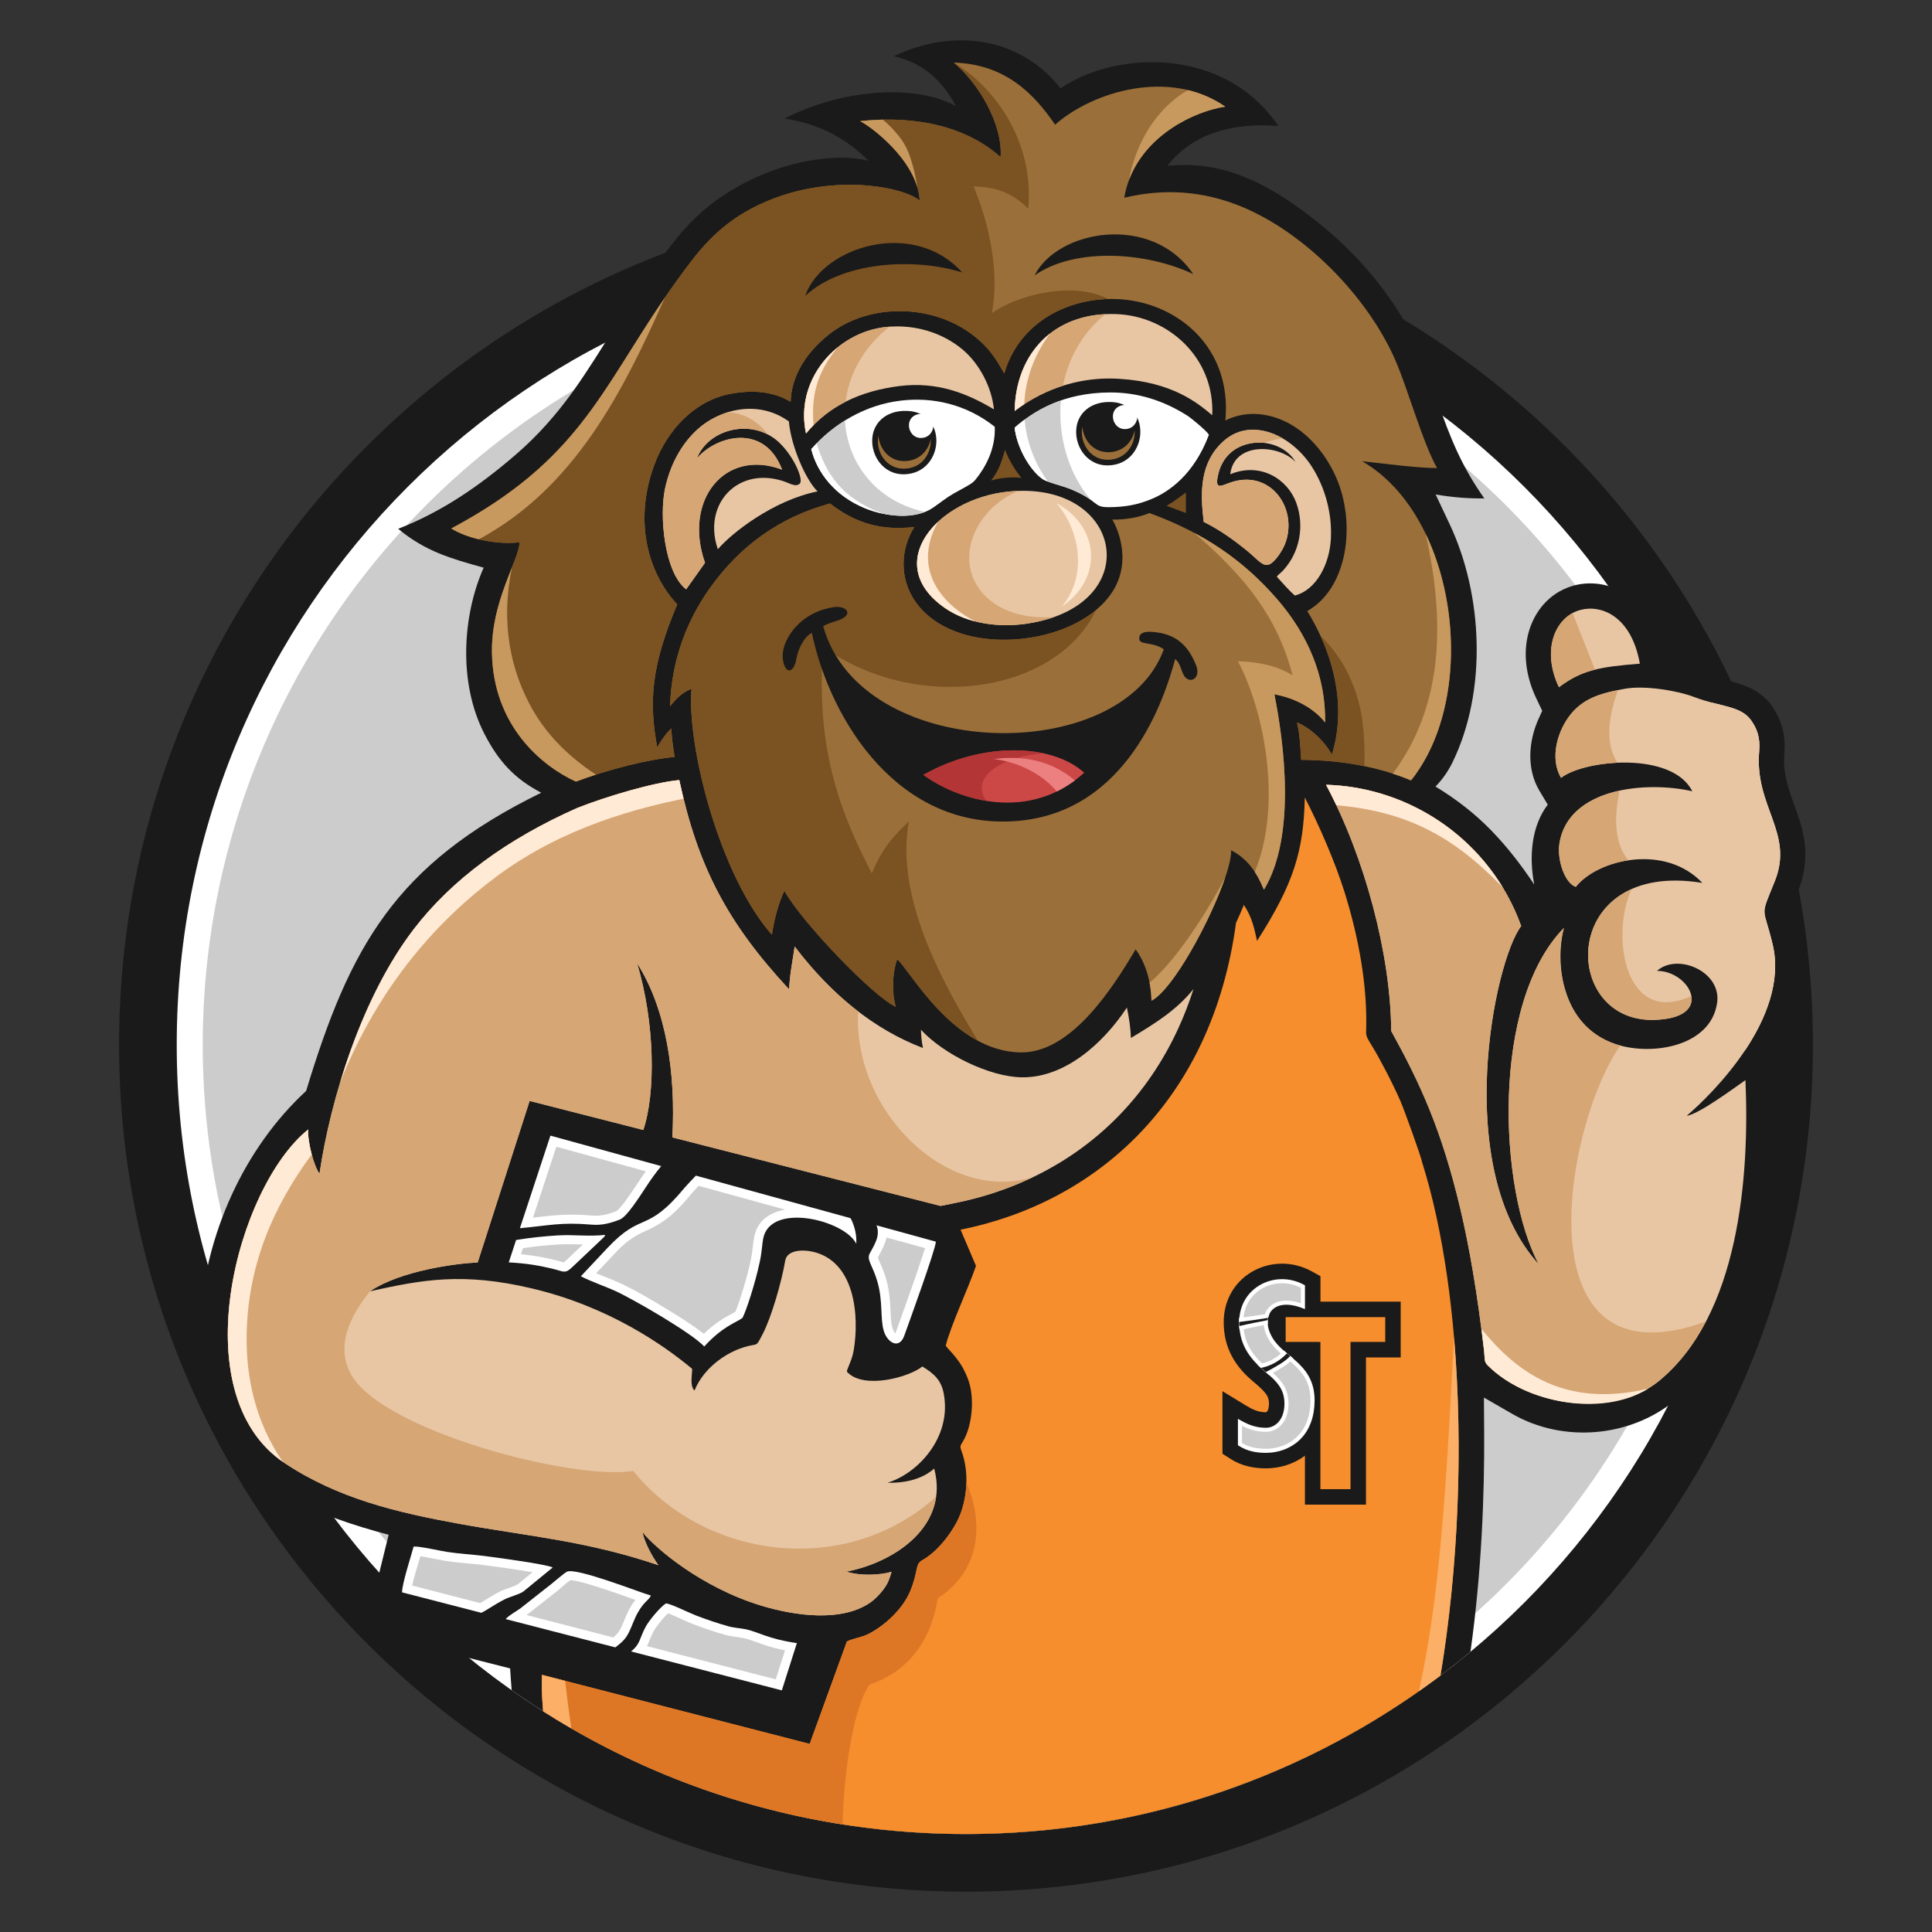 <?xml version="1.0" encoding="UTF-8" standalone="no"?>
<!-- Generator: Adobe Illustrator 15.0.0, SVG Export Plug-In . SVG Version: 6.00 Build 0)  -->

<svg
   version="1.1"
   id="Layer_1"
   x="0px"
   y="0px"
   width="800"
   height="800"
   viewBox="0 0 800 800"
   enable-background="new 0 0 1000 1000"
   xml:space="preserve"
   sodipodi:docname="st_glyph.svg"
   inkscape:version="1.1 (c68e22c387, 2021-05-23)"
   inkscape:export-filename="C:\Users\Joseph Rall\source\repos\StoneAwesomeWeb\sites\stonetrash\public\images\logo\glyph1024.png"
   inkscape:export-xdpi="122.88"
   inkscape:export-ydpi="122.88"
   xmlns:inkscape="http://www.inkscape.org/namespaces/inkscape"
   xmlns:sodipodi="http://sodipodi.sourceforge.net/DTD/sodipodi-0.dtd"
   xmlns="http://www.w3.org/2000/svg"
   xmlns:svg="http://www.w3.org/2000/svg"><rect x="0" y="0" width="800" height="800" fill="#333333" stroke="none"/><defs
   id="defs3614">
	
	

		
		
	</defs><sodipodi:namedview
   id="namedview3612"
   pagecolor="#505050"
   bordercolor="#eeeeee"
   borderopacity="1"
   inkscape:pageshadow="0"
   inkscape:pageopacity="0"
   inkscape:pagecheckerboard="0"
   showgrid="false"
   fit-margin-top="1"
   fit-margin-left="1"
   fit-margin-bottom="1"
   fit-margin-right="1"
   inkscape:zoom="0.824"
   inkscape:cx="171.1165"
   inkscape:cy="385.92233"
   inkscape:window-width="1920"
   inkscape:window-height="1010"
   inkscape:window-x="-6"
   inkscape:window-y="-6"
   inkscape:window-maximized="1"
   inkscape:current-layer="Layer_1"
   height="800px" />
<g
   id="g3605"
   transform="translate(-99.999,-68.184)">
			<g
   id="g3457">
				<path
   fill-rule="evenodd"
   clip-rule="evenodd"
   fill="#1a1a1a"
   d="m 499.997,150.106 c 193.688,0 350.694,157.009 350.694,350.69 0,193.681 -157.007,350.692 -350.694,350.692 -193.681,0 -350.69,-157.012 -350.69,-350.692 0,-193.68 157.009,-350.69 350.69,-350.69 z"
   id="path3451" />
				<path
   fill-rule="evenodd"
   clip-rule="evenodd"
   fill="#ffffff"
   d="m 499.997,173.978 c 180.5,0 326.825,146.32 326.825,326.819 0,180.502 -146.325,326.819 -326.825,326.819 -180.5,0 -326.819,-146.317 -326.819,-326.819 0,-180.5 146.32,-326.819 326.819,-326.819 z"
   id="path3453" />
				<circle
   fill-rule="evenodd"
   clip-rule="evenodd"
   fill="#cdcccc"
   cx="499.997"
   cy="500.796"
   r="316.058"
   id="circle3455" />
			</g>
			<path
   fill-rule="evenodd"
   clip-rule="evenodd"
   fill="#1a1a1a"
   d="m 226.757,519.921 c -25.375,23.401 -41.868,58.883 -44.098,96.143 -0.905,15.052 0.921,29.346 7.103,41.826 13.353,26.961 41.691,37.935 71.171,45.813 -2.146,8.72 -4.301,17.44 -6.465,26.164 2.984,5.668 7,11.617 9.979,17.297 15.593,3.96 31.187,7.915 46.78,11.874 0.177,2.986 0.388,5.989 0.635,9.005 53.204,37.524 118.087,59.574 188.139,59.574 79.439,0 152.246,-28.345 208.883,-75.468 4.59,-32.609 5.859,-65.031 5.669,-91.659 -0.033,-4.528 -0.065,-9.065 -0.098,-13.606 3.931,2.258 7.856,4.524 11.787,6.791 20.923,12.02 48.499,9.762 67.2,-5.485 36.401,-29.691 41.65,-89.53 39.746,-133.187 -0.118,-2.597 -0.224,-5.196 -0.334,-7.788 -0.016,-0.199 -0.024,-0.383 -0.036,-0.578 0.109,-0.175 0.203,-0.334 0.301,-0.509 8.866,-14.886 15.214,-31.787 11.072,-49.251 -0.7,-2.924 -1.489,-5.811 -2.315,-8.637 -0.224,-0.667 -0.443,-1.329 -0.672,-1.994 -0.073,-0.224 -0.15,-0.454 -0.22,-0.686 0.082,-0.216 0.188,-0.444 0.273,-0.666 0.269,-0.663 0.537,-1.331 0.813,-2 0.191,-0.48 0.398,-0.95 0.603,-1.422 0.626,-1.487 1.294,-2.964 1.904,-4.46 3.112,-7.71 3.775,-15.566 2.042,-23.702 -1.285,-6.01 -3.805,-11.755 -5.66,-17.611 -1.664,-5.174 -2.583,-10.199 -2.095,-15.639 0.659,-7.229 -1.128,-14.018 -5.416,-19.887 -2.267,-3.097 -5.127,-5.355 -8.578,-7.007 -6.119,-2.939 -13.313,-3.701 -19.702,-6.15 -3.349,-1.28 -6.848,-2.204 -10.359,-2.896 -1.241,-0.244 -2.478,-0.486 -3.719,-0.732 -0.403,-0.081 -0.814,-0.161 -1.237,-0.24 -0.094,-0.411 -0.188,-0.818 -0.293,-1.235 -0.272,-1.227 -0.562,-2.456 -0.847,-3.691 -2.087,-9.009 -6.359,-17.582 -13.989,-23.12 -6.632,-4.812 -15.112,-6.596 -23.071,-4.447 -2.096,0.574 -4.105,1.414 -5.993,2.482 -6.995,4.024 -11.491,10.979 -13.155,18.799 -1.814,8.535 -0.126,17.491 3.576,25.301 0.839,1.758 1.669,3.524 2.511,5.284 -0.488,1.103 -0.997,2.199 -1.489,3.296 -4.22,9.318 -5.054,20.756 0.334,29.799 1.144,1.918 2.295,3.841 3.442,5.756 -6.897,9.123 -7.752,21.806 -5.579,33.093 -5.64,-8.454 -11.274,-15.654 -17.7,-22.298 -6.701,-6.93 -14.489,-12.999 -23.193,-18.288 2.792,-2.854 5.188,-6.208 7.089,-10.118 14.311,-29.439 12.613,-69.131 -1.209,-98.48 -1.937,-4.104 -3.873,-8.213 -5.811,-12.327 7.78,1.286 14.136,1.707 20.138,1.601 -9.191,-12.99 -14.115,-24.922 -19.227,-39.88 -2.437,-7.159 -4.74,-14.417 -7.743,-21.376 -7.698,-17.802 -21.415,-35.657 -37.695,-49.498 -26.505,-22.522 -46.163,-29.053 -66.618,-26.923 8.708,-11.173 23.238,-18.231 45.968,-16.553 -22.253,-32.996 -67.24,-31.213 -90.152,-15.574 -16.911,-21.395 -44.521,-24.998 -69.056,-13.287 12.986,2.919 20.349,10.824 25.844,20.774 -16.968,-9.621 -47.892,-6.98 -71.053,5.042 15.084,2.354 25.696,8.409 34.75,17.499 -10.636,-2.991 -35.443,-1.685 -59.501,13.924 -8.232,5.331 -15.334,12.093 -21.875,20.571 -8.23,10.653 -15.715,21.853 -22.917,33.218 -5.929,9.367 -11.674,18.833 -18.146,27.85 -6.879,9.584 -14.659,18.357 -23.594,26.068 -15.227,13.121 -30.625,23.671 -48.733,30.746 11.288,9.353 21.853,12.323 35.4,16.091 -8.779,19.873 -10.526,47.569 0.191,68.567 5.878,11.521 12.514,18.785 23.657,24.618 -60.659,29.688 -79.281,63.978 -97.357,123.489 z"
   id="path3459" />
			<path
   fill-rule="evenodd"
   clip-rule="evenodd"
   fill="#ffead5"
   d="m 822.388,503.409 c 8.72,-12.999 15.271,-28.78 11.637,-44.123 -3.922,-16.49 -5.428,-10.6 0.863,-26.18 8.117,-20.14 -8.521,-30.798 -6.434,-53.978 0.492,-5.53 -0.973,-9.405 -3.446,-12.791 -3.328,-4.551 -8.928,-5.312 -16.158,-7.227 v 0.002 c 0,0 11.658,12.162 10.913,25.315 -0.744,13.145 4.472,31.262 6.205,37.215 1.733,5.951 -6.449,15.884 -5.212,22.581 1.241,6.694 10.095,26.253 6.697,41.431 -1.452,6.498 -3.304,12.781 -5.065,17.755 z"
   id="path3461" />
			<path
   fill-rule="evenodd"
   clip-rule="evenodd"
   fill="#e8c6a3"
   d="m 319.309,524.051 c 15.686,4.004 31.38,8.013 47.068,12.028 5.151,-15.197 4.866,-44.198 -2.551,-69.017 12.105,19.06 16.046,45.567 14.573,72.093 l 111.062,28.378 6.069,-1.217 c 10.765,-2.161 21.271,-5.555 31.216,-10.222 27.522,-12.903 48.421,-34.371 61.108,-61.959 2.462,-5.351 4.562,-10.821 6.348,-16.4 -6.941,8.56 -15.186,13.829 -25.932,20.256 -0.102,-4.136 -0.773,-8.47 -1.645,-12.6 -9.899,15.008 -25.785,29.081 -43.392,28.89 -13.473,-0.138 -32.593,-9.586 -41.87,-19.696 0.03,1.678 0.157,4.51 0.82,7.558 -20.209,-7.699 -37.946,-22.052 -53.125,-42.033 -0.893,6.191 -2.031,11.458 -2.301,17.753 -25.378,-27.283 -37.762,-50.647 -45.477,-86.664 -10.346,0.928 -29.865,6.649 -42.265,11.554 -28.888,12.805 -51.829,29.519 -67.664,50.161 -21.631,28.217 -34.526,70.494 -39.055,101.28 -2.463,-3.397 -5.039,-13.595 -4.683,-18.307 -29.529,23.657 -52.454,109.705 -9.802,138.091 22.119,14.722 46.499,20.495 72.746,25.252 28.003,5.074 52.427,6.975 82.08,17.065 -2.85,-3.979 -5.552,-9.094 -6.659,-13.753 5.521,6.836 24.355,22.852 48.881,30.396 13.879,4.269 34.269,7.356 46.326,-1.767 2.916,-2.441 5.55,-5.518 6.783,-8.528 0.499,-1.232 0.881,-2.434 1.207,-3.613 -4.606,1.408 -13.18,1.811 -18.632,-0.077 20.422,-3.996 42.495,-19.178 36.292,-42.664 -3.076,2.747 -8.974,6.107 -19.393,5.876 12.132,-3.572 26.799,-18.47 23.344,-36.906 -1.05,-5.615 -4.004,-8.264 -8.862,-11.242 -5.231,4.329 -24.207,9.717 -31.136,2.267 -0.563,-0.61 1.935,-4.269 2.714,-8.944 2.384,-14.217 0.625,-37.138 -17.308,-40.922 -3.87,-0.817 -10.309,-0.704 -11.068,3.845 -1.45,8.676 -5.713,23.373 -9.25,30.192 -2.293,4.432 -2.204,4.362 -4.185,4.708 -9.884,1.705 -20.296,9.225 -24.105,18.812 -2.032,-1.872 -0.962,-6.25 -0.987,-8.997 -11.727,-9.77 -34.396,-25.688 -66.107,-33.228 -28.961,-6.881 -45.796,-3.617 -67.299,1.131 12.84,-8.613 35.571,-11.515 44.613,-11.942 7.155,-22.295 14.333,-44.589 21.503,-66.888 z m 356.769,-28.949 c 12.089,21.93 20.846,40.872 28.576,73.468 3.784,15.935 7.08,35.087 9.912,59.294 0.31,3.356 -0.064,4.162 1.591,5.814 17.18,17.098 51.982,21.659 70.684,6.413 33.292,-27.169 37.654,-84.729 35.909,-124.643 -5.029,3.467 -19.279,14.095 -24.337,14.774 10.799,-9.171 42.745,-40.901 35.611,-70.937 -3.922,-16.49 -5.428,-10.6 0.863,-26.18 8.117,-20.14 -8.521,-30.798 -6.434,-53.978 0.492,-5.53 -0.973,-9.405 -3.446,-12.791 -4.395,-6.01 -12.724,-5.414 -23.58,-9.564 -6.856,-2.633 -20.39,-4.846 -28.499,-3.402 -8.716,1.555 -16.537,3.435 -22.226,10.211 -5.672,6.763 -9.22,18.42 -4.297,26.681 9.859,-7.64 46.123,-10.999 54.334,5.568 -19.23,-4.396 -51.127,-1.359 -54.977,21.35 -1.18,6.964 2.205,16.717 6.742,18.233 9.127,-11.509 36.983,-17.965 52.413,-1.624 -59.221,-9.819 -59.221,57.588 -20.125,56.716 25.887,-0.588 14.929,-20.37 1.335,-20.296 8.431,-7.544 26.777,0.181 24.897,13.222 -2.607,18.146 -27.087,22.111 -42.041,17.114 -23.331,-7.818 -24.976,-35.115 -21.37,-48.146 -30.367,30.878 -27.002,108.495 -10.425,139.33 -36.186,-39.648 -18.494,-125.58 -7.288,-140.086 -12.801,-35.492 -45.874,-57.53 -80.802,-58.496 16.099,30.184 26.736,70.27 26.98,101.955 z"
   id="path3463" />
			<path
   fill-rule="evenodd"
   clip-rule="evenodd"
   fill="#d6a675"
   d="m 748.038,477.898 c -2.551,-8.114 -2.714,-17.206 -0.455,-25.462 -30.331,30.908 -26.962,108.476 -10.393,139.295 -36.186,-39.648 -18.494,-125.58 -7.288,-140.086 -12.801,-35.492 -45.874,-57.53 -80.802,-58.496 16.097,30.182 26.733,70.268 26.978,101.953 12.089,21.93 20.846,40.872 28.576,73.468 3.784,15.935 7.08,35.087 9.912,59.294 0.31,3.356 -0.064,4.162 1.591,5.814 17.18,17.098 51.982,21.659 70.684,6.413 8.134,-6.646 14.542,-15.104 19.56,-24.683 h -0.057 c -77.076,27.954 -58.834,-80.807 -35.434,-114.287 -0.663,-0.181 -1.302,-0.372 -1.925,-0.574 -11.893,-3.986 -18.143,-13.015 -20.947,-22.649 z m 21.484,-93.868 0.131,-0.118 c -4.293,-6.85 -4.565,-16.565 0.354,-29.991 -7.54,1.492 -14.258,3.652 -19.304,9.662 -5.672,6.763 -9.22,18.42 -4.297,26.681 4.253,-3.29 13.416,-5.792 23.116,-6.234 z m 4.66,40.402 c -9.184,1.394 -17.436,5.642 -21.676,10.984 -4.537,-1.516 -7.922,-11.27 -6.742,-18.233 2.107,-12.431 12.63,-18.97 24.87,-21.615 -2.674,12.815 -1.615,22.518 3.609,28.754 z m 26.196,56.174 c 0.839,4.838 -3.063,9.609 -15.584,9.902 -30.985,0.694 -37.406,-41.512 -9.241,-54.155 -8.846,19.737 -2.555,57.008 24.825,44.253 z"
   id="path3465" />
			<path
   fill-rule="evenodd"
   clip-rule="evenodd"
   fill="#ffead5"
   d="m 722.225,435.603 c -15.809,-25.987 -43.812,-41.646 -73.124,-42.454 1.456,2.732 2.868,5.554 4.235,8.447 28.568,2.594 47.876,12.221 68.889,34.007 z"
   id="path3467" />
			<path
   fill-rule="evenodd"
   clip-rule="evenodd"
   fill="#d6a675"
   d="m 319.309,524.051 c 15.686,4.004 31.38,8.013 47.068,12.028 5.151,-15.197 4.866,-44.198 -2.551,-69.017 12.105,19.06 16.046,45.567 14.573,72.093 l 111.062,28.378 6.069,-1.217 c 10.765,-2.161 21.271,-5.555 31.216,-10.222 l 1.294,-0.606 c -35.547,11.434 -75.023,-27.132 -72.697,-68.5 v 0 c -9.475,-7.28 -18.235,-16.285 -26.284,-26.878 -0.893,6.191 -2.031,11.458 -2.301,17.753 -25.378,-27.283 -37.762,-50.647 -45.477,-86.664 -10.346,0.928 -29.865,6.649 -42.265,11.554 -28.888,12.805 -51.829,29.519 -67.664,50.161 -21.631,28.217 -34.526,70.494 -39.055,101.28 -2.463,-3.397 -5.039,-13.595 -4.683,-18.307 -29.529,23.657 -52.454,109.705 -9.802,138.091 22.119,14.722 46.499,20.495 72.746,25.252 28.003,5.074 52.427,6.975 82.08,17.065 -2.85,-3.979 -5.552,-9.094 -6.659,-13.753 5.521,6.836 24.355,22.852 48.881,30.396 13.879,4.269 34.269,7.356 46.326,-1.767 2.916,-2.441 5.55,-5.518 6.783,-8.528 0.499,-1.232 0.881,-2.434 1.207,-3.613 -4.606,1.408 -13.18,1.811 -18.632,-0.077 16.815,-3.292 34.733,-14.152 37.093,-30.99 -37.256,33.517 -95.519,26.156 -125.434,-10.681 -25.308,3.972 -103.307,-16.528 -116.681,-39.71 -5.178,-8.972 -3.979,-20.182 7.67,-34.692 12.84,-8.613 35.571,-11.515 44.613,-11.942 7.156,-22.294 14.334,-44.588 21.504,-66.887 z"
   id="path3469" />
			<path
   fill-rule="evenodd"
   clip-rule="evenodd"
   fill="#ffead5"
   d="m 383.045,398.895 c -0.608,-2.499 -1.202,-5.056 -1.766,-7.695 -10.346,0.928 -29.865,6.649 -42.265,11.554 -28.888,12.805 -51.829,29.519 -67.664,50.161 -13.532,17.658 -23.649,40.825 -30.434,63.239 v 0.008 c 16.357,-40.834 41.246,-67.667 65.006,-85.278 28.088,-20.816 59.399,-28.281 77.123,-31.989 z"
   id="path3471" />
			<path
   fill-rule="evenodd"
   clip-rule="evenodd"
   fill="#ffead5"
   d="m 229.072,546.211 c -1.007,-3.756 -1.648,-7.816 -1.458,-10.323 -29.366,23.523 -52.189,108.749 -10.486,137.614 -11.133,-16.085 -15.426,-34.68 -14.984,-53.438 0.646,-27.795 10.603,-51.721 26.928,-73.853 z"
   id="path3473" />
			<path
   fill-rule="evenodd"
   clip-rule="evenodd"
   fill="#f78e2d"
   d="m 497.743,577.371 c 2.134,4.993 4.264,9.99 6.395,14.982 -3.217,9.379 -10.409,24.524 -12.533,33.032 1.536,2.368 6.492,5.868 9.509,14.677 2.396,7.052 1.591,18.315 -2.376,24.977 -1.072,1.798 -1.383,1.879 -0.567,4.064 3.424,9.221 2.287,21.35 -2.053,29.443 -3.361,6.226 -8.537,12.479 -14.337,15.747 -2.928,1.66 -1.453,4.383 -4.828,12.618 -3.066,7.487 -10.551,14.412 -17.45,17.912 -2.663,1.354 -6.694,1.908 -8.818,3.052 -5.135,14.14 -10.276,28.279 -15.413,42.423 -36.949,-9.525 -73.896,-19.051 -110.854,-28.58 -0.201,4.207 -0.016,9.326 0.5,15.071 50.61,32.178 110.663,50.826 175.082,50.826 73.747,0 141.785,-24.422 196.469,-65.629 11.604,-69.715 10.319,-155.498 -7.613,-212.578 -0.224,-1.77 -7.356,-21.603 -8.98,-25.329 -3.442,-7.878 -8.907,-18.156 -11.556,-22.449 -2.616,-4.228 -2.71,-4.498 -2.625,-7.005 0.537,-17.666 -2.885,-37.722 -8.996,-57.176 -3.902,-12.427 -10.629,-27.883 -16.415,-39.04 -0.492,21.854 -4.337,35.315 -19.771,59.383 -1.083,-4.769 -1.925,-9.631 -5.453,-14.899 -1.054,2.563 -2.136,5.042 -3.255,7.432 -9.926,73.645 -57.806,115.755 -114.062,127.046 z"
   id="path3475" />
			<path
   fill-rule="evenodd"
   clip-rule="evenodd"
   fill="#fbaf67"
   d="m 696.468,761.987 c 7.332,-44.067 9.518,-94.548 5.607,-140.149 -3.276,64.669 -6.12,108.513 -14.526,146.631 3.011,-2.112 5.985,-4.273 8.919,-6.482 z"
   id="path3477" />
			<path
   fill-rule="evenodd"
   clip-rule="evenodd"
   fill="#dd7726"
   d="m 500.166,682.063 c -0.14,5.957 -1.579,11.869 -4.049,16.483 -3.361,6.226 -8.537,12.479 -14.337,15.747 -2.928,1.66 -1.453,4.383 -4.828,12.622 -3.066,7.483 -10.551,14.408 -17.45,17.908 -2.663,1.354 -6.694,1.908 -8.818,3.052 l -15.413,42.423 -110.854,-28.58 c -0.201,4.207 -0.016,9.326 0.5,15.071 36.953,23.494 78.933,39.774 123.975,46.851 0.62,-23.552 4.789,-48.779 11.149,-57.898 15.365,-5.114 25.321,-17.272 28.28,-35.733 20.455,-13.404 17.449,-35.197 11.845,-47.946 z"
   id="path3479" />
			<path
   fill-rule="evenodd"
   clip-rule="evenodd"
   fill="#e8c6a3"
   d="m 745.516,352.75 c 9.403,-7.104 16.765,-8.421 33.521,-9.755 -3.561,-19.849 -16.089,-24.561 -24.654,-22.241 -10.422,2.813 -16.22,16.507 -8.867,31.996 z"
   id="path3481" />
			<path
   fill-rule="evenodd"
   clip-rule="evenodd"
   fill="#ffffff"
   d="m 310.662,590.909 c 7.394,0.407 12.616,1.249 19.473,2.982 2.368,0.603 3.727,1.526 5.601,0.041 1.341,-1.058 2.637,-2.474 3.888,-3.573 3.381,-3.193 6.765,-6.404 10.134,-9.603 0.867,-0.952 0.271,-0.098 0.863,-1.225 -7.131,0.74 -12.988,-0.191 -19.54,0.199 -5.758,0.346 -11.546,0.956 -17.371,1.9 -1.02,3.091 -2.037,6.186 -3.048,9.279 z m -11.339,145.102 c 0.704,-0.334 1.469,-0.79 2.378,-1.335 2.429,-1.481 4.623,-2.922 7.18,-4.203 2.246,-1.127 5.947,-2.022 7.737,-3.202 l 12.254,-10.03 c -2.4,-1.311 -23.956,-4.22 -28.481,-4.777 -4.977,-0.627 -10.079,-0.875 -15.076,-1.64 -3.306,-0.492 -11.056,-2.344 -14.03,-2.259 -1.089,3.979 -4.806,15.435 -4.802,18.975 z m 130.64,12.549 c -12.038,-1.746 -15.979,-4.627 -21.047,-5.713 -2.6,-0.55 -4.598,-0.488 -7.471,-1.294 -4.578,-1.278 -9.048,-2.853 -13.09,-4.375 -2.822,-1.069 -10.467,-4.862 -12.522,-5.073 -2.287,1.265 -7.031,7.026 -8.423,9.586 -2.761,5.078 -2.152,7.162 -6.113,10.319 l 62.443,16.117 z m -75.177,1.765 -45.404,-11.719 c 1.611,-1.771 4.234,-3.031 6.197,-4.505 l 12.749,-10.042 c 1.365,-1.066 5.056,-4.309 6.374,-5.037 3.577,-1.986 30.133,8.524 34.81,9.854 -0.932,2.056 -2.675,2.291 -5.344,6.942 -1.485,2.588 -2.378,5.46 -3.668,8.117 -1.487,3.068 -3.078,4.35 -5.566,6.287 z M 462.947,575.564 c 1.758,4.456 -1.109,8.346 -2.85,11.735 -1.341,2.604 1.3,4.847 3.267,11.764 2.256,7.931 1.079,14.974 2.553,20.085 1.491,5.118 6.438,7.886 8.511,2.148 2.655,-7.382 12.882,-35.547 13.098,-38.969 z m -71.344,50.172 c -5.019,-5.51 -29.5,-19.678 -36.973,-23.06 -4.256,-1.925 -10.193,-3.947 -14.103,-6.018 3.52,-3.789 7.164,-7.605 10.887,-11.593 14.689,-15.698 15.979,-5.587 32.182,-25.208 0.623,-0.749 2.854,-3.097 4.56,-4.87 l 64.012,17.606 c 0.167,0.244 0.313,0.505 0.456,0.83 1.355,3.027 2.112,6.03 1.945,9.77 -4.895,-9.859 -35.571,-17.33 -38.55,-2.173 -0.447,2.267 -0.506,5.399 -1.422,9.676 -1.988,9.314 -5.646,20.37 -7.167,23.214 -2.76,2.036 -8.141,3.419 -15.827,11.826 z m -46.951,-50.472 c 3.155,0.272 6.488,0.086 11.965,-2.071 1.471,-0.586 3.459,-2.827 5.322,-5.375 4.799,-6.526 6.708,-10.543 11.851,-16.776 l -45.876,-12.614 c -4.213,12.777 -8.429,25.558 -12.634,38.33 11.904,-1.079 16.986,-2.561 29.372,-1.494 z"
   id="path3483" />
			<path
   fill-rule="evenodd"
   clip-rule="evenodd"
   fill="#cdcccc"
   d="m 315.732,587.516 c 5.186,0.517 10.044,1.392 15.324,2.723 0.558,0.142 1.746,0.581 2.399,0.699 1.267,-1.013 2.398,-2.274 3.627,-3.365 1.432,-1.351 2.871,-2.714 4.292,-4.064 -3.347,-0.077 -6.683,-0.216 -10.073,-0.013 -4.936,0.293 -9.851,0.794 -14.732,1.51 -0.278,0.846 -0.554,1.672 -0.837,2.51 z m -41.663,125.045 c -0.608,2.055 -1.245,4.122 -1.825,6.185 -0.393,1.372 -1.133,3.85 -1.585,5.978 l 28.178,7.271 c 0.313,-0.183 0.606,-0.358 0.903,-0.545 2.47,-1.493 4.866,-3.061 7.452,-4.346 2.035,-1.021 5.479,-1.827 7.208,-2.894 l 6.113,-5.009 c -2.217,-0.378 -4.445,-0.729 -6.673,-1.066 -4.618,-0.695 -9.275,-1.362 -13.906,-1.933 -5.06,-0.635 -10.144,-0.887 -15.188,-1.651 -2.301,-0.347 -4.618,-0.867 -6.915,-1.299 -1.023,-0.207 -2.427,-0.488 -3.762,-0.691 z m 102.557,23.653 c -1.992,1.831 -5.11,5.814 -5.898,7.275 -1.359,2.515 -1.937,4.484 -2.836,6.331 l 53.331,13.754 3.833,-12.021 c -2.932,-0.577 -5.817,-1.318 -8.696,-2.274 -2.407,-0.802 -4.854,-1.852 -7.29,-2.519 -0.309,-0.077 -0.626,-0.159 -0.946,-0.228 -2.596,-0.558 -5.043,-0.615 -7.688,-1.355 -4.543,-1.262 -9,-2.815 -13.416,-4.479 -2.033,-0.766 -4.089,-1.754 -6.081,-2.642 -1.01,-0.447 -2.87,-1.333 -4.313,-1.842 z m -13.539,-5.546 c -0.818,1.033 -1.524,2.124 -2.187,3.271 -1.561,2.71 -2.439,5.578 -3.792,8.357 -0.899,1.844 -1.851,2.836 -3.18,3.919 l -35.876,-9.266 12.616,-9.92 c 1.591,-1.258 3.809,-3.41 5.516,-4.501 2.889,-0.073 12.709,3.207 15.29,4.073 3.44,1.147 6.848,2.368 10.272,3.593 0.434,0.157 0.885,0.315 1.341,0.474 z M 467.083,580.606 c -0.558,2.828 -2.089,5.42 -3.566,8.276 0.126,0.598 0.761,1.953 0.966,2.409 0.991,2.229 1.841,4.382 2.506,6.746 1.125,3.955 1.493,7.845 1.713,11.938 0.122,2.511 0.139,5.709 0.834,8.118 0.163,0.541 0.643,1.651 1.202,2.271 0.059,-0.131 0.104,-0.257 0.132,-0.342 2.224,-6.193 4.46,-12.383 6.643,-18.592 1.455,-4.162 2.908,-8.357 4.275,-12.561 0.319,-0.989 0.832,-2.458 1.263,-3.866 z m -62.602,30.754 c 0.769,-1.66 1.445,-3.772 1.986,-5.375 1.153,-3.463 2.195,-6.995 3.125,-10.535 0.476,-1.831 0.922,-3.683 1.313,-5.542 0.7,-3.234 0.797,-6.441 1.416,-9.611 1.31,-6.66 6.411,-10.104 12.803,-11.23 l -35.821,-9.854 c -0.977,1.005 -1.963,2.03 -2.797,3.039 -5.815,7.052 -10.466,11.771 -18.811,15.471 -5.941,2.633 -9.005,5.086 -13.53,9.924 -2.435,2.601 -4.885,5.192 -7.328,7.788 3.106,1.294 6.329,2.438 9.344,3.813 6.407,2.889 13.22,6.958 19.245,10.583 3.802,2.295 7.586,4.68 11.247,7.19 1.487,1.021 3.19,2.209 4.775,3.471 2.425,-2.344 5.025,-4.447 7.925,-6.25 1.533,-0.966 3.562,-1.885 5.108,-2.882 z m -37.075,-58.167 c -2.909,4.086 -5.491,8.297 -8.504,12.395 -0.675,0.932 -2.724,3.601 -3.727,4.117 -3.44,1.363 -6.445,2.129 -10.195,1.803 -5.365,-0.459 -10.439,-0.504 -15.79,-0.032 -2.842,0.252 -5.67,0.594 -8.502,0.92 3.227,-9.79 6.451,-19.601 9.686,-29.383 z"
   id="path3485" />
			<g
   id="g3505">
				<path
   fill-rule="evenodd"
   clip-rule="evenodd"
   fill="#1a1a1a"
   d="m 640.336,670.963 c -4.635,3.475 -10.344,5.232 -16.158,5.232 -5.29,0 -10.263,-1.074 -14.75,-3.971 l -3.243,-2.092 v -25.887 l 9.762,5.953 c 2.616,1.587 5.106,2.778 8.231,2.778 0.154,0 0.342,-0.142 0.423,-0.244 0.7,-0.732 0.847,-2.466 0.847,-3.422 0,-1.456 -0.306,-2.592 -1.136,-3.784 -1.754,-2.511 -5.509,-5.2 -7.796,-7.409 -6.409,-6.218 -9.749,-13.285 -9.811,-22.294 -0.053,-8.594 4,-16.374 11.414,-20.854 7.637,-4.602 17.199,-4.679 24.987,-0.374 l 3.666,2.03 v 10.539 H 680 v 23.1 h -14.375 v 60.966 h -25.289 z"
   id="path3487" />
				<polygon
   fill-rule="evenodd"
   clip-rule="evenodd"
   fill="#f78e2d"
   points="646.748,684.818 646.748,623.848 632.368,623.848 632.368,613.578 673.592,613.578 673.592,623.848 659.216,623.848 659.216,684.818 "
   id="polygon3489" />
				<path
   fill-rule="evenodd"
   clip-rule="evenodd"
   fill="#ffffff"
   d="m 613.143,613.851 c 4.187,-0.529 8.357,-1.14 12.521,-1.815 -0.713,1.363 -0.903,2.938 -0.757,4.473 -1.4,0.272 -2.783,0.537 -4.175,0.817 -2.49,0.501 -4.989,1.021 -7.459,1.611 -0.13,-1.025 -0.199,-2.087 -0.203,-3.19 -0.005,-0.636 0.028,-1.266 0.073,-1.896 z"
   id="path3491" />
				<path
   fill-rule="evenodd"
   clip-rule="evenodd"
   fill="#ffffff"
   d="m 635.481,630.745 c -1.335,1.347 -2.661,2.453 -4.447,3.552 -1.742,1.083 -3.634,2.182 -5.563,3.215 -1.469,-1.302 -3.036,-2.58 -4.533,-4.036 -0.118,-0.118 -0.231,-0.232 -0.35,-0.351 0.716,-0.118 1.437,-0.265 2.152,-0.447 3.471,-0.911 6.368,-2.657 8.821,-5.241 0.302,0.261 0.595,0.525 0.899,0.777 1.003,0.847 2.02,1.677 3.021,2.531 z"
   id="path3493" />
				<g
   id="g3503">
					<path
   fill-rule="evenodd"
   clip-rule="evenodd"
   fill="#ffffff"
   d="m 639.416,609.896 c -2.584,-1.021 -5.623,-1.754 -8.419,-1.331 -1.904,0.289 -3.654,1.136 -4.797,2.719 -1.123,1.563 -1.44,3.511 -1.237,5.399 0.272,2.462 1.399,4.821 2.844,6.808 1.314,1.802 3.003,3.328 4.704,4.765 1.839,1.563 3.731,3.039 5.444,4.736 4.415,4.354 6.425,9.021 6.385,15.267 -0.041,6.156 -1.823,12.162 -6.462,16.423 -3.724,3.414 -8.684,5.103 -13.7,5.103 -4.021,0 -7.837,-0.732 -11.259,-2.946 l -0.322,-0.203 V 655.67 c 3.667,2.242 7.183,3.735 11.581,3.735 1.944,0 3.775,-0.863 5.103,-2.279 1.953,-2.071 2.584,-5.033 2.584,-7.813 0,-7.926 -5.844,-10.904 -10.881,-15.796 -5.151,-5.009 -7.82,-10.433 -7.865,-17.729 -0.041,-6.34 2.84,-12.023 8.313,-15.324 5.677,-3.426 12.797,-3.446 18.571,-0.248 l 0.354,0.199 v 9.848 z"
   id="path3495" />
					<path
   fill-rule="evenodd"
   clip-rule="evenodd"
   fill="#cdcccc"
   d="m 638.671,607.816 v -6.396 c -5.146,-2.625 -11.381,-2.515 -16.369,0.492 -4.964,2.999 -7.523,8.121 -7.491,13.871 0.045,6.815 2.515,11.82 7.353,16.528 2.909,2.815 6.454,5.236 8.789,8.577 1.782,2.556 2.601,5.307 2.601,8.423 0,3.219 -0.781,6.567 -3.052,8.977 -1.64,1.745 -3.91,2.796 -6.323,2.796 -3.675,0 -6.808,-0.953 -9.9,-2.527 v 7.153 c 3.036,1.799 6.393,2.385 9.9,2.385 4.586,0 9.146,-1.538 12.549,-4.667 4.297,-3.936 5.896,-9.506 5.92,-15.178 0.045,-5.778 -1.778,-10.006 -5.871,-14.059 -1.688,-1.656 -3.557,-3.117 -5.351,-4.639 -1.819,-1.538 -3.585,-3.146 -4.985,-5.074 -1.611,-2.222 -2.844,-4.858 -3.153,-7.617 -0.252,-2.295 0.167,-4.659 1.547,-6.563 1.42,-1.969 3.548,-3.043 5.903,-3.405 2.623,-0.4 5.39,0.085 7.933,0.923 z"
   id="path3497" />
					<path
   fill-rule="evenodd"
   clip-rule="evenodd"
   fill="#ffffff"
   d="m 635.53,630.781 c -1.331,1.355 -2.661,2.458 -4.443,3.561 -1.746,1.082 -3.634,2.169 -5.57,3.219 -1.465,-1.311 -3.032,-2.588 -4.533,-4.045 -0.11,-0.118 -0.232,-0.228 -0.346,-0.342 0.729,-0.126 1.437,-0.265 2.16,-0.455 3.463,-0.92 6.356,-2.649 8.813,-5.237 0.293,0.257 0.599,0.517 0.899,0.773 1.01,0.85 2.015,1.676 3.02,2.526 z m -22.331,-16.885 c 4.175,-0.533 8.35,-1.147 12.513,-1.819 -0.704,1.367 -0.903,2.938 -0.766,4.472 -1.383,0.272 -2.779,0.541 -4.162,0.818 -2.494,0.496 -4.997,1.025 -7.467,1.611 -0.122,-1.021 -0.191,-2.084 -0.199,-3.19 -0.004,-0.64 0.021,-1.267 0.081,-1.892 z"
   id="path3499" />
					<path
   fill-rule="evenodd"
   clip-rule="evenodd"
   fill="#1a1a1a"
   d="m 613.118,615.596 c 3.764,-0.476 7.743,-1.029 11.963,-1.709 -0.065,0.313 -0.114,0.627 -0.146,0.944 -3.891,0.749 -8.13,1.587 -11.771,2.449 -0.029,-0.484 -0.037,-0.984 -0.045,-1.493 v -0.191 z m 9.037,19.007 c 2.999,-0.644 7.015,-2.071 10.738,-6.019 0.447,0.37 0.899,0.741 1.347,1.111 -0.993,1.025 -2.205,2.071 -4.045,3.214 -2.173,1.339 -4.248,2.49 -6.066,3.435 -0.659,-0.562 -1.318,-1.14 -1.974,-1.741 z"
   id="path3501" />
				</g>
			</g>
			<path
   fill-rule="evenodd"
   clip-rule="evenodd"
   fill="#fbaf67"
   d="m 334.01,764.192 c -3.196,-0.822 -6.395,-1.652 -9.593,-2.474 -0.201,4.207 -0.016,9.326 0.5,15.071 3.841,2.441 7.735,4.802 11.678,7.084 -0.986,-6.542 -1.841,-13.117 -2.585,-19.681 z"
   id="path3507" />
			<path
   fill-rule="evenodd"
   clip-rule="evenodd"
   fill="#9a6f39"
   d="m 536.901,119.815 c 15.548,-13.764 47.437,-23.407 70.451,-7.471 -14.352,2.211 -37.81,13.96 -41.826,37.724 17.151,-4.15 32.891,-2.478 47.258,3.153 26.912,10.547 53.585,37.681 65.084,64.317 5.229,12.097 11.161,33.702 17.188,44.475 -8.943,-0.108 -19.886,-1.664 -31.022,-2.832 39.282,22.605 48.853,96.375 20.248,132.141 -6.071,-2.502 -12.451,-4.48 -19.401,-5.892 -8.143,-1.654 -16.023,-2.529 -26.115,-2.617 -0.406,-6.834 -0.509,-9.951 -1.688,-15.454 2.653,0.912 9.77,5.151 14.445,13.265 6.746,-22.048 -1.078,-42.401 -6.86,-53.485 -1.538,-2.944 -2.426,-4.417 -3.357,-5.922 17.208,-9.8 20.077,-36.863 11.972,-55.322 -5.669,-12.927 -16.915,-24.677 -31.706,-26.184 -5.208,-0.525 -10.026,0.527 -14.177,2.596 2.197,-23.398 -10.855,-40.312 -29.329,-47.196 -23.173,-8.628 -54.407,0.57 -62.22,27.724 -3.153,-5.467 -5.794,-10.329 -12.809,-15.775 -16.686,-12.99 -43.032,-13.635 -59.746,-0.423 -9.927,7.847 -15.633,17.714 -15.896,27.912 -4.683,-2.718 -12.241,-5.693 -25.041,-3.257 -14.244,2.708 -25.877,14.361 -31.419,29.409 -9.182,24.965 -1.432,46.153 9.505,57.741 -10.74,25.33 -11.821,40.056 -8.297,59.212 2.148,-3.774 4.403,-6.606 5.892,-7.843 -0.024,2.689 0.604,7.399 1.324,11.816 h -0.028 c -10.903,0.985 -27.661,5.206 -40.847,10.207 h -0.004 c -14.134,-6.443 -34.247,-23.083 -34.766,-53.363 -0.382,-21.443 11.29,-38.442 11.422,-45.754 -8.144,1.086 -20.701,-1.005 -28.268,-5.692 59.192,-31.535 63.511,-64.215 99.813,-111.249 8.675,-11.23 19.161,-20.514 36.656,-26.453 25.409,-8.623 50.964,-3.489 57.485,1.874 -0.897,-16.424 -20.377,-30.8 -24.666,-32.837 17.816,-2.012 41.431,-0.059 58.17,14.878 0.952,-13.59 -9.062,-30.497 -19.364,-39.138 21.736,0.67 33.464,13.379 41.939,25.715 z"
   id="path3509" />
			<path
   fill-rule="evenodd"
   clip-rule="evenodd"
   fill="#7b5221"
   d="m 664.941,385.444 -0.062,-0.014 c -8.143,-1.654 -16.023,-2.529 -26.115,-2.617 -0.406,-6.834 -0.509,-9.951 -1.688,-15.454 2.653,0.912 9.77,5.151 14.445,13.265 5.953,-19.474 0.545,-37.612 -4.781,-49.227 8.415,8.156 13.904,18.274 16.532,30.418 1.469,6.793 1.978,15.42 1.669,23.629 z"
   id="path3511" />
			<path
   fill-rule="evenodd"
   clip-rule="evenodd"
   fill="#7b5221"
   d="m 558.914,192.003 c -18.677,0.476 -37.288,10.736 -43.07,30.831 -3.153,-5.467 -5.794,-10.329 -12.809,-15.775 -16.686,-12.99 -43.032,-13.635 -59.746,-0.423 -9.927,7.847 -15.633,17.714 -15.896,27.912 -4.683,-2.718 -12.241,-5.693 -25.041,-3.257 -14.244,2.708 -25.877,14.361 -31.419,29.409 -9.182,24.965 -1.432,46.153 9.505,57.741 -10.74,25.33 -11.821,40.056 -8.297,59.212 2.148,-3.774 4.403,-6.606 5.892,-7.843 -0.024,2.689 0.604,7.399 1.324,11.816 h -0.028 c -10.903,0.985 -27.661,5.206 -40.847,10.207 h -0.004 c -14.134,-6.443 -34.247,-23.083 -34.766,-53.363 -0.382,-21.443 11.29,-38.442 11.422,-45.754 -8.144,1.086 -20.701,-1.005 -28.268,-5.692 59.192,-31.535 63.511,-64.215 99.813,-111.249 8.675,-11.23 19.161,-20.514 36.656,-26.453 25.409,-8.623 50.964,-3.489 57.485,1.874 -0.897,-16.424 -20.377,-30.8 -24.666,-32.837 17.816,-2.012 41.431,-0.059 58.17,14.878 0.952,-13.586 -9.058,-30.479 -19.352,-39.125 18.563,11.385 33.154,33.988 30.819,60.482 -7.703,-7.772 -15.499,-9.021 -22.66,-9.245 6.526,15.662 10.786,35.315 7.601,52.466 9.417,-6.772 32.696,-13.812 48.182,-5.812 z"
   id="path3513" />
			<path
   fill-rule="evenodd"
   clip-rule="evenodd"
   fill="#c8995e"
   d="m 346.758,388.938 c -2.84,0.921 -5.627,1.89 -8.274,2.895 h -0.004 c -14.134,-6.443 -34.247,-23.083 -34.766,-53.363 -0.254,-14.284 4.846,-26.597 8.311,-35.394 -4.858,22.67 -0.671,42.877 8.504,58.941 5.892,10.311 14.545,19.226 26.229,26.921 z"
   id="path3515" />
			<path
   fill-rule="evenodd"
   clip-rule="evenodd"
   fill="#c8995e"
   d="m 591.857,105.481 c 5.399,1.278 10.645,3.496 15.495,6.863 -12.744,1.959 -32.658,11.442 -39.775,30.171 v 0.002 c 0,0.001 3.211,-24.545 24.28,-37.036 z"
   id="path3517" />
			<path
   fill-rule="evenodd"
   clip-rule="evenodd"
   fill="#c8995e"
   d="m 479.823,145.623 c -4.181,-13.998 -19.875,-25.464 -23.667,-27.265 2.997,-0.332 6.148,-0.56 9.401,-0.633 3.524,2.975 7.18,6.982 9.137,10.5 3.687,6.655 5.129,17.401 5.129,17.401 z"
   id="path3519" />
			<path
   fill-rule="evenodd"
   clip-rule="evenodd"
   fill="#c8995e"
   d="m 298.286,291.495 c -4.219,-1.007 -8.25,-2.508 -11.417,-4.472 52.373,-27.905 61.788,-56.704 88.416,-95.553 -17.51,39.362 -37.483,78.703 -76.999,100.025 z"
   id="path3521" />
			<path
   fill-rule="evenodd"
   clip-rule="evenodd"
   fill="#e8c6a3"
   d="m 433.76,247.653 c -4.832,-22.375 12.785,-41.935 33.091,-44.069 11.867,-1.241 23.38,2.335 31.722,9.328 7.058,5.923 12.083,15.664 12.998,24.792 -11.002,-6.582 -23.456,-11.66 -39.29,-9.646 -15.991,2.044 -29,8.076 -38.521,19.595 z"
   id="path3523" />
			<path
   fill-rule="evenodd"
   clip-rule="evenodd"
   fill="#d6a675"
   d="m 433.76,247.653 c -4.832,-22.375 12.785,-41.935 33.091,-44.069 0.502,-0.053 0.999,-0.098 1.503,-0.13 -10.85,8.447 -16.797,19.725 -18.209,31.075 -6.251,3.183 -11.738,7.496 -16.385,13.124 z"
   id="path3525" />
			<path
   fill-rule="evenodd"
   clip-rule="evenodd"
   fill="#ffead5"
   d="m 433.76,247.653 c -3.083,-14.27 2.968,-27.395 13.023,-35.589 -8.696,10.756 -10.864,19.928 -9.917,32.145 -1.07,1.086 -2.116,2.233 -3.106,3.444 z"
   id="path3527" />
			<path
   fill-rule="evenodd"
   clip-rule="evenodd"
   fill="#e8c6a3"
   d="m 520.153,238.354 c 0.398,-23.771 16.296,-41.061 42.09,-40.11 21.362,0.781 40.824,17.987 39.718,41.893 -6.161,-5.219 -16.565,-13.739 -38.461,-15.088 -22.343,-1.385 -37.594,8.9 -43.347,13.305 z"
   id="path3529" />
			<path
   fill-rule="evenodd"
   clip-rule="evenodd"
   fill="#d6a675"
   d="m 520.153,238.354 c 0.37,-22.366 14.478,-38.996 37.643,-40.092 -9.673,7.713 -15.394,18.345 -17.632,29.633 -9.721,3.089 -16.572,7.822 -20.011,10.459 z"
   id="path3531" />
			<path
   fill-rule="evenodd"
   clip-rule="evenodd"
   fill="#ffead5"
   d="m 520.153,238.354 c 0.224,-13.489 5.444,-24.878 14.615,-32.042 -6.913,9.346 -10.237,19.434 -10.645,29.231 -1.614,1.055 -2.944,2.023 -3.97,2.811 z"
   id="path3533" />
			<path
   fill-rule="evenodd"
   clip-rule="evenodd"
   fill="#e8c6a3"
   d="m 388.575,257.964 c 8.073,-9.436 27.936,-14.687 35.276,4.696 -23.73,-8.95 -41.042,12.655 -31.923,38.568 l -7.804,10.982 c -8.987,-6.897 -11.192,-30.275 -8.747,-41.713 2.016,-9.404 6.472,-18.254 13.583,-24.644 8.866,-7.959 24.646,-12.519 37.693,-3.17 0.923,10.405 7.029,24.237 11.871,28.978 -18.284,3.685 -35.547,17.2 -41.282,23.96 -3.68,-10.683 -0.454,-20.388 6.496,-25.586 5.333,-3.979 12.858,-5.318 21.165,-2.433 2.385,0.84 4.724,2.437 6.38,0.726 1.284,-1.924 -2.319,-10.604 -8.256,-16.526 -10.774,-10.729 -29.524,-6.415 -34.452,6.162 z"
   id="path3535" />
			<path
   fill-rule="evenodd"
   clip-rule="evenodd"
   fill="#d6a675"
   d="m 388.575,257.964 c 8.073,-9.436 27.936,-14.687 35.276,4.696 -23.73,-8.95 -41.042,12.655 -31.923,38.568 l -7.804,10.982 c -8.987,-6.897 -11.192,-30.275 -8.747,-41.713 2.016,-9.404 6.472,-18.254 13.583,-24.644 3.345,-3.003 7.682,-5.526 12.471,-6.997 10.808,0.519 16.494,9.214 16.494,9.214 v 0.01 c -10.801,-5.588 -25.136,-0.881 -29.35,9.884 z"
   id="path3537" />
			<path
   fill-rule="evenodd"
   clip-rule="evenodd"
   fill="#ffffff"
   d="m 511.897,244.894 c 0.427,9.094 -3.833,16.833 -7.964,21.887 -1.139,1.404 -2.228,1.896 -3.497,2.669 -2.226,1.343 -5.025,2.663 -7.642,4.382 -2.962,1.947 -5.719,4.285 -7.973,5.498 -6.765,3.625 -17.234,3.078 -26.575,-0.69 -12.415,-5.033 -19.822,-14.626 -22.318,-24.461 9.29,-10.62 22.353,-18.327 36.937,-20.089 13.208,-1.608 27.12,1.399 39.032,10.804 z"
   id="path3539" />
			<path
   fill-rule="evenodd"
   clip-rule="evenodd"
   fill="#cdcccc"
   d="m 483.011,280.168 c -6.728,2.669 -16.228,1.918 -24.764,-1.528 -12.415,-5.033 -19.822,-14.626 -22.318,-24.461 4.01,-4.582 8.72,-8.612 13.946,-11.874 0.98,17.323 12.506,33.312 33.136,37.863 z"
   id="path3541" />
			<path
   fill-rule="evenodd"
   clip-rule="evenodd"
   fill="#ffffff"
   d="m 465.449,280.852 c -2.423,-0.521 -4.848,-1.259 -7.202,-2.211 -12.415,-5.033 -19.822,-14.626 -22.318,-24.461 0.726,-0.828 1.469,-1.634 2.238,-2.419 3.646,12.008 9.883,22.577 27.282,29.091 z"
   id="path3543" />
			<path
   fill-rule="evenodd"
   clip-rule="evenodd"
   fill="#ffffff"
   d="m 520.141,245.271 c 7.987,-6.97 20.211,-14.488 39.425,-14.579 11.593,-0.063 22.27,3.361 32.056,9.588 1.831,1.162 7.923,6.24 8.977,7.925 -6.307,16.711 -16.703,23.633 -23.584,26.536 -6.096,2.565 -11.385,3.412 -17.928,3.455 -6.759,0.051 -3.731,-2.537 -15.943,-7.55 -3.052,-1.247 -9.419,-2.728 -11.393,-4.083 -4.985,-3.413 -10.593,-12.652 -11.61,-21.292 z"
   id="path3545" />
			<path
   fill-rule="evenodd"
   clip-rule="evenodd"
   fill="#cdcccc"
   d="m 520.141,245.271 c 4.721,-4.114 10.917,-8.417 19.153,-11.279 -1.322,15.058 3.21,30.532 12.516,41.28 -1.619,-1.184 -4.057,-2.734 -8.667,-4.626 -3.052,-1.247 -9.419,-2.728 -11.393,-4.083 -4.984,-3.413 -10.592,-12.652 -11.609,-21.292 z"
   id="path3547" />
			<path
   fill-rule="evenodd"
   clip-rule="evenodd"
   fill="#ffffff"
   d="m 520.141,245.271 c 1.262,-1.099 2.633,-2.213 4.122,-3.31 0.818,9.342 4.236,18.203 9.64,25.626 -0.899,-0.348 -1.664,-0.688 -2.152,-1.025 -4.985,-3.412 -10.593,-12.651 -11.61,-21.291 z"
   id="path3549" />
			<path
   fill-rule="evenodd"
   clip-rule="evenodd"
   fill="#e8c6a3"
   d="m 608.964,268.171 c 16.943,-6.305 28.813,10.61 23.152,25.218 -1.029,2.649 -4.143,7.629 -6.689,8.562 -2.608,0.956 -4.952,-2.38 -8.854,-5.554 -5.493,-4.486 -11.287,-8.718 -18.14,-12.12 -1.465,-12.008 -1.737,-24.508 8.191,-33.419 2.999,-2.696 6.771,-4.504 11.206,-4.702 10.904,-0.48 20.011,7.554 24.41,13.838 5.493,7.827 9.473,19.206 8.846,31.248 -0.562,10.708 -6.12,21.292 -14.917,23.535 -2.763,-2.37 -5.249,-5.44 -7.479,-7.804 0.716,-1.009 1.444,-1.333 2.571,-2.535 6.909,-7.404 9.005,-18.435 5.477,-28.084 -3.561,-9.737 -14.786,-16.976 -27.319,-11.79 1.583,-13.493 20.085,-12.435 27.039,-5.099 -3.793,-6.498 -12.479,-9.401 -20.032,-7.389 -6.348,1.69 -10.733,6.211 -12.154,13.208 -1.115,5.522 1.038,4.242 4.692,2.887 z"
   id="path3551" />
			<path
   fill-rule="evenodd"
   clip-rule="evenodd"
   fill="#d6a675"
   d="m 608.964,268.171 c 16.943,-6.305 28.813,10.61 23.152,25.218 -1.029,2.649 -4.143,7.629 -6.689,8.562 -2.608,0.956 -4.952,-2.38 -8.854,-5.554 -5.493,-4.486 -11.287,-8.718 -18.14,-12.12 -1.465,-12.008 -1.737,-24.508 8.191,-33.419 2.999,-2.696 6.771,-4.504 11.206,-4.702 4.858,-0.214 9.366,1.268 13.257,3.526 -3.354,0.553 -6.132,1.296 -7.719,1.877 -2.308,-0.25 -4.68,-0.091 -6.942,0.517 -6.348,1.69 -10.733,6.211 -12.154,13.208 -1.115,5.522 1.038,4.242 4.692,2.887 z"
   id="path3553" />
			<path
   fill-rule="evenodd"
   clip-rule="evenodd"
   fill="#7b5221"
   d="m 516.149,254.42 c 2.047,5.306 5.041,9.568 6.823,11.642 -4.028,-0.456 -8.911,-0.039 -12.581,1.096 2.243,-3.087 3.695,-5.249 5.758,-12.738 z"
   id="path3555" />
			<path
   fill-rule="evenodd"
   clip-rule="evenodd"
   fill="#7b5221"
   d="m 591.063,280.614 -8.028,-2.977 c 3.313,-1.904 5.392,-3.707 8.041,-5.473 z"
   id="path3557" />
			<path
   fill-rule="evenodd"
   clip-rule="evenodd"
   fill="#e8c6a3"
   d="m 525.203,326.427 c -11.947,1.784 -24.699,-0.132 -33.84,-6.429 -26.375,-18.166 -3.668,-45.184 26.129,-48.252 47.79,-4.92 57.605,47.265 7.711,54.681 z"
   id="path3559" />
			<path
   fill-rule="evenodd"
   clip-rule="evenodd"
   fill="#ffead5"
   d="m 537.483,276.557 c 17.476,9.402 19.755,30.801 2.266,42.753 10.531,-12.727 7.557,-31.37 -2.266,-42.753 z"
   id="path3561" />
			<path
   fill-rule="evenodd"
   clip-rule="evenodd"
   fill="#d6a675"
   d="m 525.203,326.427 c -11.947,1.784 -24.699,-0.132 -33.84,-6.429 -26.375,-18.166 -3.668,-45.184 26.129,-48.252 1.412,-0.14 2.804,-0.234 4.15,-0.289 -13.306,5.664 -20.852,17.834 -20.295,28.782 0.684,13.399 13.386,24.99 35.167,23.436 -3.365,1.188 -7.12,2.13 -11.311,2.752 z"
   id="path3563" />
			<path
   fill-rule="evenodd"
   clip-rule="evenodd"
   fill="#ffead5"
   d="m 503.914,325.528 c -4.576,-1.153 -8.854,-2.982 -12.551,-5.53 -16.12,-11.104 -13.906,-25.525 -2.938,-35.742 -10.089,17.924 -0.672,32.936 15.489,41.272 z"
   id="path3565" />
			<path
   fill-rule="evenodd"
   clip-rule="evenodd"
   fill="#1a1a1a"
   d="m 474.7,264.57 c 16.748,-0.643 18.185,-27.014 -0.56,-26.243 -7.361,0.299 -11.764,4.651 -12.75,9.878 -1.438,7.562 3.799,16.727 13.31,16.365 z"
   id="path3567" />
			<path
   fill-rule="evenodd"
   clip-rule="evenodd"
   fill="#9a6f39"
   d="m 474.659,262.247 c 7.331,-0.279 11.092,-6.535 10.708,-12.242 -0.903,4.651 -4.523,8.873 -10.515,9.103 -6.616,0.25 -10.72,-5.104 -11.11,-10.531 l -0.041,0.202 c -1.176,6.221 3.124,13.773 10.958,13.468 z"
   id="path3569" />
			<path
   fill-rule="evenodd"
   clip-rule="evenodd"
   fill="#ffffff"
   d="m 481.53,249.539 c 6.384,-0.238 6.938,-10.294 -0.208,-10.001 -2.801,0.114 -4.488,1.78 -4.862,3.768 -0.549,2.882 1.444,6.376 5.07,6.233 z"
   id="path3571" />
			<path
   fill-rule="evenodd"
   clip-rule="evenodd"
   fill="#1a1a1a"
   d="m 559.154,260.894 c 16.761,-0.647 18.197,-27.018 -0.545,-26.249 -7.361,0.301 -11.78,4.659 -12.765,9.874 -1.436,7.557 3.793,16.733 13.31,16.375 z"
   id="path3573" />
			<path
   fill-rule="evenodd"
   clip-rule="evenodd"
   fill="#9a6f39"
   d="m 559.118,258.572 c 7.332,-0.285 11.101,-6.541 10.71,-12.248 -0.904,4.646 -4.521,8.868 -10.507,9.108 -6.628,0.248 -10.722,-5.119 -11.12,-10.539 l -0.041,0.208 c -1.172,6.21 3.129,13.773 10.958,13.471 z"
   id="path3575" />
			<path
   fill-rule="evenodd"
   clip-rule="evenodd"
   fill="#ffffff"
   d="m 565.982,245.861 c 6.393,-0.244 6.938,-10.289 -0.203,-9.998 -2.804,0.116 -4.488,1.772 -4.863,3.757 -0.541,2.881 1.449,6.377 5.066,6.241 z"
   id="path3577" />
			<path
   fill-rule="evenodd"
   clip-rule="evenodd"
   fill="#1a1a1a"
   d="m 433.418,190.709 c 14.807,-13.881 44.275,-16.174 64.992,-9.723 -20.32,-22.522 -58.001,-10.597 -64.992,9.723 z"
   id="path3579" />
			<path
   fill-rule="evenodd"
   clip-rule="evenodd"
   fill="#1a1a1a"
   d="m 528.381,182.229 c 16.602,-11.67 46.102,-9.835 65.719,-0.551 -16.985,-25.142 -55.962,-18.601 -65.719,0.551 z"
   id="path3581" />
			<path
   fill-rule="evenodd"
   clip-rule="evenodd"
   fill="#9a6f39"
   d="m 558.703,315.866 c 11.324,-13.813 3.678,-29.795 1.859,-32.518 5.359,0.024 10.526,-0.73 15.385,-2.729 17.514,6.405 36.234,16.282 53.117,35.917 12.089,14.056 19.979,31.211 19.637,50.826 -4.357,-5.572 -11.975,-10.056 -20.987,-11.666 3.922,19.914 9.143,58.626 -4.334,80.898 -0.911,-1.611 -3.979,-11.521 -13.595,-16.323 0.529,11.538 -21.618,56.421 -32.979,62.301 -0.239,-10.205 -3.678,-17.419 -6.571,-21.285 -9.229,15.583 -26.485,42.902 -47.502,42.678 -27.995,-0.293 -45.845,-33.999 -51.214,-38.563 -2.226,5.988 -2.108,14.785 -0.604,19.647 -9.033,-3.992 -38.579,-34.581 -46.139,-48.004 -2.305,4.987 -4.152,11.333 -5.144,18.199 -21.458,-24.27 -35.296,-77.753 -33.292,-101.88 -4.364,1.9 -6.439,4.264 -8.875,7.267 0.556,-19.822 7.432,-36.204 16.496,-48.948 12.468,-17.503 28.845,-29.309 49.72,-35.02 8.854,6.869 19.434,11.609 34.959,9.725 -5.683,8.81 -6.492,21.291 0.598,31.209 4.531,6.339 11.336,10.539 18.986,12.976 18.938,6.041 47.536,1.241 60.479,-14.707 z"
   id="path3583" />
			<path
   fill-rule="evenodd"
   clip-rule="evenodd"
   fill="#c8995e"
   d="m 690.319,289.189 c 15.345,31.826 14.363,76.636 -6.026,102.134 -2.47,-1.021 -5.013,-1.959 -7.601,-2.797 21.212,-28.314 21.652,-63.574 13.627,-99.337 z"
   id="path3585" />
			<path
   fill-rule="evenodd"
   clip-rule="evenodd"
   fill="#7b5221"
   d="m 504.964,499.161 c -17.825,-9.532 -29.328,-30.253 -33.446,-33.757 -2.226,5.988 -2.108,14.785 -0.604,19.647 -9.033,-3.992 -38.579,-34.581 -46.139,-48.004 -2.305,4.987 -4.152,11.333 -5.144,18.199 -21.458,-24.27 -35.296,-77.753 -33.292,-101.88 -4.364,1.9 -6.439,4.264 -8.875,7.267 0.556,-19.822 7.432,-36.204 16.496,-48.948 12.468,-17.503 28.845,-29.309 49.72,-35.02 8.854,6.869 19.434,11.609 34.959,9.725 -5.683,8.81 -6.492,21.291 0.598,31.209 4.531,6.339 11.336,10.539 18.986,12.976 16.843,5.365 41.347,2.171 55.65,-9.841 -16.557,34.587 -73.991,43.036 -112.939,15.432 -3.607,43.579 8.274,70.717 20.06,93.699 4.732,-11.741 10.589,-16.889 15.348,-21.58 -5.542,30.581 12.608,64.839 28.622,90.876 z"
   id="path3587" />
			<g
   id="g3597">
				<path
   fill-rule="evenodd"
   clip-rule="evenodd"
   fill="#1a1a1a"
   d="m 424.126,340.86 c 0.657,6.358 4.531,6.686 5.633,0.116 0.743,-4.405 3.573,-9.53 6.413,-10.712 7.703,36.586 36.194,81.962 85.209,77.844 45.438,-3.825 60.823,-50.492 65.234,-67.053 2.421,1.917 2.576,5.957 4.231,7.631 2.568,2.629 6.385,-0.073 4.444,-4.97 -3.472,-8.815 -8.862,-13.163 -18.03,-13.871 -2.702,-0.208 -5.135,0.159 -5.473,2.112 -0.647,3.823 4.87,1.501 10.123,5.078 -17.468,48.631 -125.423,46.869 -141.068,-9.591 1.833,-1.048 3.998,-1.664 5.845,-2.256 7.218,-2.348 4.02,-6.459 -1.658,-5.562 -4.559,0.712 -9.717,2.626 -13.951,6.533 -4.175,3.865 -7.464,9.708 -6.952,14.701 z"
   id="path3589" />
				<path
   fill-rule="evenodd"
   clip-rule="evenodd"
   fill="#cc4847"
   d="m 482.356,389.037 c 14.252,10.476 43.811,19.904 66.582,-0.889 -13.148,-11.979 -41.94,-13.033 -66.582,0.889 z"
   id="path3591" />
				<path
   fill-rule="evenodd"
   clip-rule="evenodd"
   fill="#b33535"
   d="m 482.356,389.037 c 6.295,4.63 15.597,9.056 25.977,10.754 -7.205,-10.718 8.569,-18.817 23.889,-19.637 -14.38,-3.127 -33.081,-0.598 -49.866,8.883 z"
   id="path3593" />
				<path
   fill-rule="evenodd"
   clip-rule="evenodd"
   fill="#ec8080"
   d="m 537.597,395.914 c 2.539,-1.239 5.033,-2.75 7.483,-4.569 -9.555,-8.138 -21.371,-10.463 -33.505,-8.868 11.251,1.382 20.752,7.075 26.022,13.437 z"
   id="path3595" />
			</g>
			<path
   fill-rule="evenodd"
   clip-rule="evenodd"
   fill="#c8995e"
   d="m 594.551,288.854 c 11.723,6.242 23.515,14.896 34.514,27.684 12.089,14.056 19.979,31.211 19.637,50.826 -4.357,-5.572 -11.975,-10.056 -20.987,-11.666 3.922,19.914 9.143,58.626 -4.334,80.898 -0.472,-0.834 -1.538,-3.931 -3.816,-7.389 10.949,-26.044 5.037,-64.191 -6.934,-87.193 8.797,0.191 16.427,1.996 22.587,5.814 -6.328,-24.271 -19.589,-40.745 -40.667,-58.974 z m 12.813,142.613 c -9.729,18.41 -21.854,35.722 -31.348,43.648 0.439,2.272 0.729,4.765 0.789,7.458 8.945,-4.628 24.578,-33.422 30.559,-51.106 z"
   id="path3599" />
			<path
   fill-rule="evenodd"
   clip-rule="evenodd"
   fill="#ffead5"
   d="m 713.447,618.469 c 0.371,3.035 0.745,6.156 1.119,9.396 0.31,3.356 -0.064,4.162 1.591,5.814 15.906,15.816 47.4,21.276 66.289,9.538 -34.839,8.109 -54.488,-6.958 -68.999,-24.748 z"
   id="path3601" />
			<path
   fill-rule="evenodd"
   clip-rule="evenodd"
   fill="#d6a675"
   d="m 745.516,352.75 c 4.98,-3.76 9.387,-5.904 14.925,-7.281 l -9.269,-23.434 c -8.314,4.514 -12.22,16.901 -5.656,30.715 z"
   id="path3603" />
		</g>

</svg>
